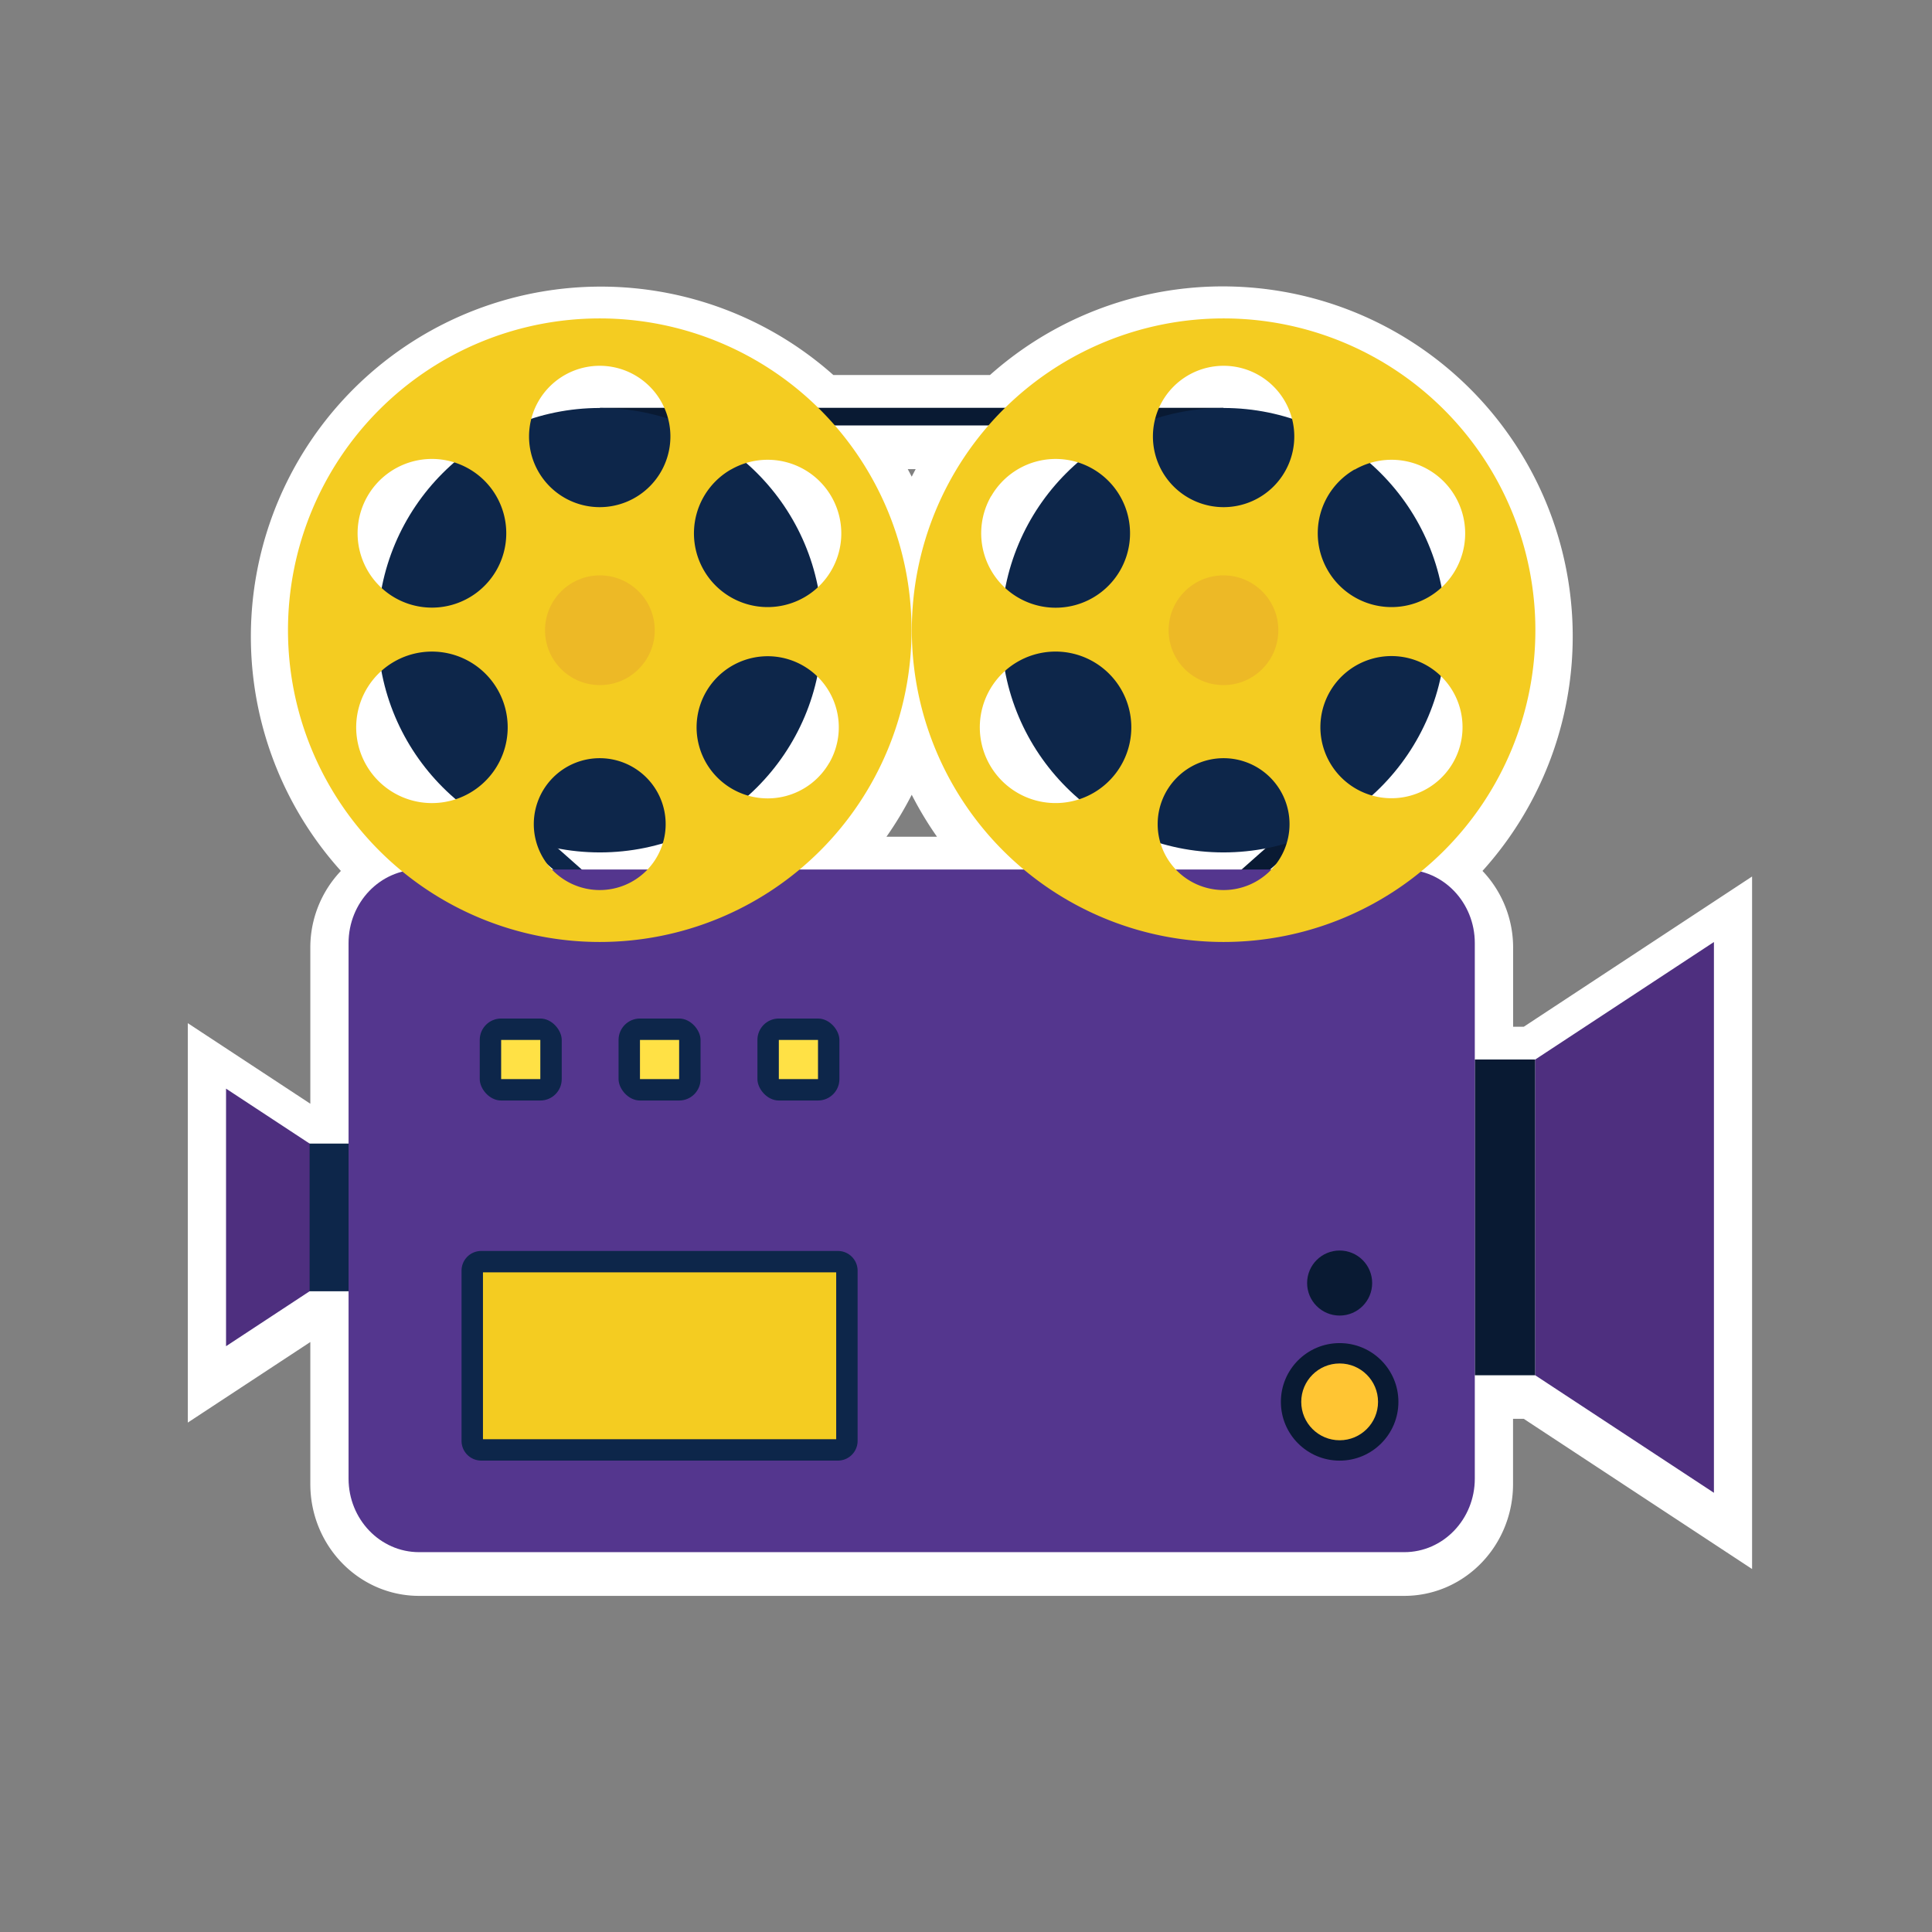 <svg id="Layer_1" data-name="Layer 1" xmlns="http://www.w3.org/2000/svg" viewBox="0 0 480 480"><rect x="0" y="0" width="480" height="480" fill="#808080" stroke="none"/><title>Iitems</title><path d="M381.43,264.59h-15V235.65A18.12,18.12,0,0,0,353,217.91,77.45,77.45,0,1,0,249.7,102.67H203.31A77.45,77.45,0,1,0,100,217.91,18.12,18.12,0,0,0,86.6,235.65v49.82H76.92L56.16,271.82v64l20.76-13.65H86.6v46.55c0,10.09,7.84,18.27,17.52,18.27H348.89c9.68,0,17.52-8.18,17.52-18.27V343h15l44.39,29.2V235.39Zm-236.89-47.2-5.92-5.24a55.16,55.16,0,0,0,26.09-1.28,16.36,16.36,0,0,1-3.82,6.52Zm41.4-18.4a55.14,55.14,0,0,0,17.12-29.63A17.64,17.64,0,0,1,185.94,199Zm17.27-51.75a55.14,55.14,0,0,0-17.84-30.87,18.28,18.28,0,0,1,17.84,30.87Zm-65.74,70.15h-.28c-.33-.34-.64-.7-.94-1.07Zm61.22,0a77.4,77.4,0,0,0,8.75-110.33h38.15a77.41,77.41,0,0,0,8.75,110.33Zm93.43,0a16.35,16.35,0,0,1-3.82-6.52,55.15,55.15,0,0,0,26.09,1.28l-5.92,5.24Zm-42.35-69.94a18.46,18.46,0,0,1,18-31.22A55.14,55.14,0,0,0,249.77,147.45ZM249.69,168a55.13,55.13,0,0,0,18.43,31.9A18.82,18.82,0,0,1,249.69,168Zm67.07,48.32c-.3.37-.61.72-.94,1.07h-.28ZM361,190.85A17.65,17.65,0,0,1,340.87,199,55.14,55.14,0,0,0,358,169.36,17.65,17.65,0,0,1,361,190.85Zm.55-66.15a18.3,18.3,0,0,1-3.4,22.55,55.14,55.14,0,0,0-17.84-30.87A18.29,18.29,0,0,1,361.53,124.69ZM304,92.2a17.56,17.56,0,0,1,17,13.2,55.13,55.13,0,0,0-17-2.68v0H287.91A17.56,17.56,0,0,1,304,92.2ZM149,92.2a17.56,17.56,0,0,1,16.06,10.47H149v0a55.13,55.13,0,0,0-17,2.68A17.56,17.56,0,0,1,149,92.2ZM91.32,124.61a18.48,18.48,0,0,1,21.55-8.37,55.14,55.14,0,0,0-18,31.22A18.47,18.47,0,0,1,91.32,124.61ZM91,191.42A18.82,18.82,0,0,1,94.77,168a55.13,55.13,0,0,0,18.42,31.9A18.82,18.82,0,0,1,91,191.42Z" fill="#fff" stroke="#fff" stroke-miterlimit="10" stroke-width="19"/><rect x="75.49" y="284.12" width="11.8" height="36.69" fill="#0d264a"/><polygon points="76.92 284.12 76.92 302.46 76.92 320.81 56.16 334.46 56.16 302.46 56.16 270.47 76.92 284.12" fill="#4e2f7f"/><rect x="366.41" y="263.23" width="15.02" height="78.45" fill="#091a33"/><polygon points="346.11 189.27 276.63 250.1 273.74 246.8 352.75 176.81 346.11 189.27" fill="#091a33"/><polygon points="106.9 189.27 176.38 250.1 179.27 246.8 100.27 176.81 106.9 189.27" fill="#0d264a"/><path d="M366.41,367.36c0,10.09-7.84,18.27-17.52,18.27H104.12c-9.68,0-17.52-8.18-17.52-18.27V234.3c0-10.09,7.84-18.27,17.52-18.27H348.89c9.68,0,17.52,8.18,17.52,18.27Z" fill="#54368e"/><rect x="149.04" y="101.32" width="154.93" height="4.38" fill="#091a33"/><circle cx="149.04" cy="156.57" r="55.21" fill="#0d264a"/><path d="M149,79.11a77.46,77.46,0,1,0,77.47,77.46A77.47,77.47,0,0,0,149,79.11ZM91.32,123.25a18.47,18.47,0,1,1,6.76,25.24A18.48,18.48,0,0,1,91.32,123.25ZM116.73,197a18.82,18.82,0,1,1,6.88-25.71A18.82,18.82,0,0,1,116.73,197ZM149,221.13a16.38,16.38,0,1,1,16.38-16.38A16.38,16.38,0,0,1,149,221.13ZM149,126a17.56,17.56,0,1,1,17.56-17.56A17.57,17.57,0,0,1,149,126Zm32.57-9.32a18.3,18.3,0,1,1-6.7,25A18.3,18.3,0,0,1,181.61,116.64Zm24.45,72.85a17.66,17.66,0,1,1-6.47-24.13A17.67,17.67,0,0,1,206.06,189.49Z" fill="#f4cc21"/><circle cx="149.04" cy="156.58" r="13.63" fill="#edb926"/><circle cx="303.97" cy="156.57" r="55.21" fill="#0d264a"/><path d="M304,79.11a77.46,77.46,0,1,0,77.46,77.46A77.46,77.46,0,0,0,304,79.11Zm-57.72,44.14A18.48,18.48,0,1,1,253,148.49,18.49,18.49,0,0,1,246.25,123.25ZM271.66,197a18.82,18.82,0,1,1,6.89-25.71A18.82,18.82,0,0,1,271.66,197ZM304,221.13a16.38,16.38,0,1,1,16.38-16.38A16.38,16.38,0,0,1,304,221.13ZM304,126a17.56,17.56,0,1,1,17.56-17.56A17.56,17.56,0,0,1,304,126Zm32.57-9.32a18.3,18.3,0,1,1-6.7,25A18.3,18.3,0,0,1,336.54,116.64ZM361,189.49a17.66,17.66,0,1,1-6.47-24.13A17.67,17.67,0,0,1,361,189.49Z" fill="#f4cc21"/><circle cx="303.97" cy="156.58" r="13.63" fill="#edb926"/><polygon points="381.43 263.23 381.43 302.46 381.43 341.69 425.82 370.88 425.82 302.46 425.82 234.04 381.43 263.23" fill="#4e2f7f"/><path d="M213.07,358a4.9,4.9,0,0,1-4.88,4.88H119.55a4.9,4.9,0,0,1-4.88-4.88V315.67a4.89,4.89,0,0,1,4.88-4.87h88.64a4.9,4.9,0,0,1,4.88,4.87Z" fill="#0d264a"/><rect x="119.99" y="316.11" width="87.76" height="41.46" fill="#f4cc21"/><rect x="119.19" y="253.05" width="20.37" height="20.37" rx="5.32" ry="5.32" fill="#0d264a"/><rect x="124.51" y="258.37" width="9.73" height="9.73" fill="#ffe145"/><rect x="153.68" y="253.05" width="20.37" height="20.37" rx="5.32" ry="5.32" fill="#0d264a"/><rect x="159" y="258.37" width="9.73" height="9.73" fill="#ffe145"/><rect x="188.18" y="253.05" width="20.37" height="20.37" rx="5.32" ry="5.32" fill="#0d264a"/><rect x="193.5" y="258.37" width="9.73" height="9.73" fill="#ffe145"/><circle cx="332.83" cy="348.29" r="14.6" fill="#091a33"/><circle cx="332.83" cy="318.77" r="8.08" fill="#091a33"/><circle cx="332.83" cy="348.29" r="9.54" fill="#ffc533"/></svg>